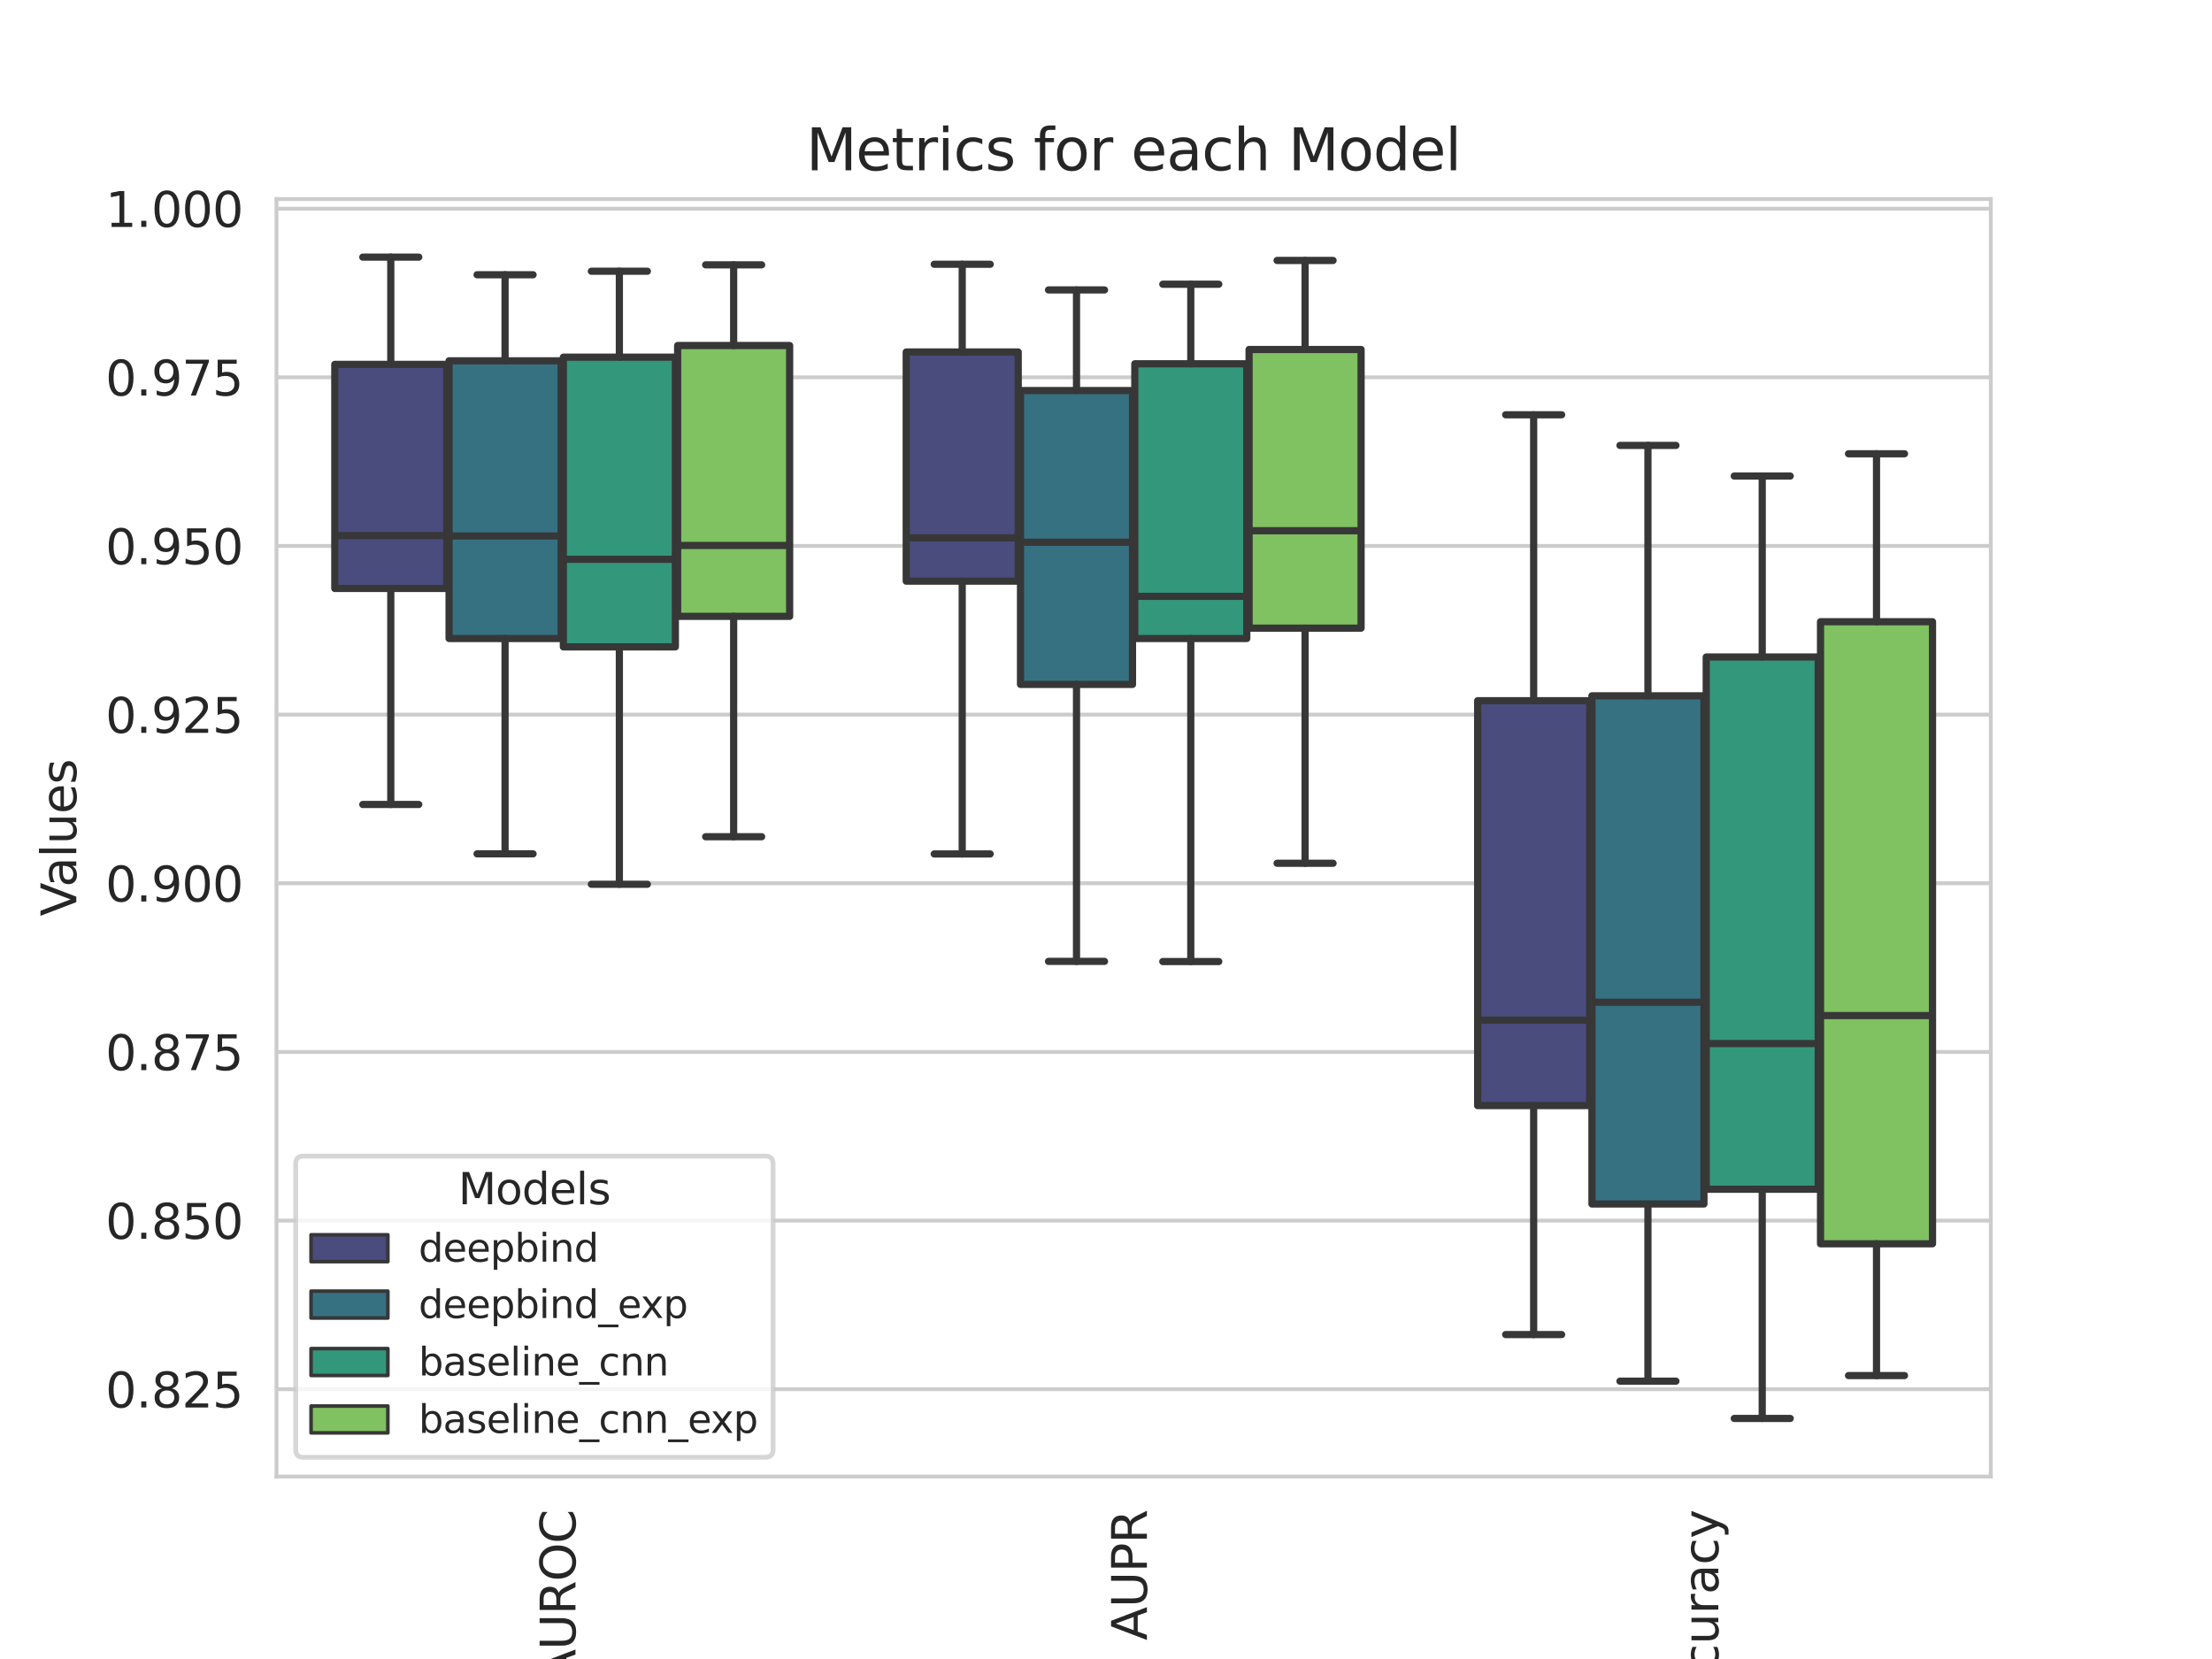 <?xml version="1.0" encoding="utf-8" standalone="no"?>
<!DOCTYPE svg PUBLIC "-//W3C//DTD SVG 1.1//EN"
  "http://www.w3.org/Graphics/SVG/1.1/DTD/svg11.dtd">
<svg xmlns:xlink="http://www.w3.org/1999/xlink" width="460.8pt" height="345.6pt" viewBox="0 0 460.8 345.6" xmlns="http://www.w3.org/2000/svg" version="1.1">
 <defs>
  <style type="text/css">*{stroke-linejoin: round; stroke-linecap: butt}</style>
 </defs>
 <g id="figure_1">
  <g id="patch_1">
   <path d="M 0 345.6 
L 460.8 345.6 
L 460.8 0 
L 0 0 
z
" style="fill: #ffffff"/>
  </g>
  <g id="axes_1">
   <g id="patch_2">
    <path d="M 57.6 307.584 
L 414.72 307.584 
L 414.72 41.472 
L 57.6 41.472 
z
" style="fill: #ffffff"/>
   </g>
   <g id="matplotlib.axis_1">
    <g id="xtick_1">
     <g id="text_1">
      <!-- AUROC -->
      <g style="fill: #262626" transform="translate(119.879 350.546) rotate(-90) scale(0.1 -0.1)">
       <defs>
        <path id="DejaVuSans-41" d="M 2188 4044 
L 1331 1722 
L 3047 1722 
L 2188 4044 
z
M 1831 4666 
L 2547 4666 
L 4325 0 
L 3669 0 
L 3244 1197 
L 1141 1197 
L 716 0 
L 50 0 
L 1831 4666 
z
" transform="scale(0.016)"/>
        <path id="DejaVuSans-55" d="M 556 4666 
L 1191 4666 
L 1191 1831 
Q 1191 1081 1462 751 
Q 1734 422 2344 422 
Q 2950 422 3222 751 
Q 3494 1081 3494 1831 
L 3494 4666 
L 4128 4666 
L 4128 1753 
Q 4128 841 3676 375 
Q 3225 -91 2344 -91 
Q 1459 -91 1007 375 
Q 556 841 556 1753 
L 556 4666 
z
" transform="scale(0.016)"/>
        <path id="DejaVuSans-52" d="M 2841 2188 
Q 3044 2119 3236 1894 
Q 3428 1669 3622 1275 
L 4263 0 
L 3584 0 
L 2988 1197 
Q 2756 1666 2539 1819 
Q 2322 1972 1947 1972 
L 1259 1972 
L 1259 0 
L 628 0 
L 628 4666 
L 2053 4666 
Q 2853 4666 3247 4331 
Q 3641 3997 3641 3322 
Q 3641 2881 3436 2590 
Q 3231 2300 2841 2188 
z
M 1259 4147 
L 1259 2491 
L 2053 2491 
Q 2509 2491 2742 2702 
Q 2975 2913 2975 3322 
Q 2975 3731 2742 3939 
Q 2509 4147 2053 4147 
L 1259 4147 
z
" transform="scale(0.016)"/>
        <path id="DejaVuSans-4f" d="M 2522 4238 
Q 1834 4238 1429 3725 
Q 1025 3213 1025 2328 
Q 1025 1447 1429 934 
Q 1834 422 2522 422 
Q 3209 422 3611 934 
Q 4013 1447 4013 2328 
Q 4013 3213 3611 3725 
Q 3209 4238 2522 4238 
z
M 2522 4750 
Q 3503 4750 4090 4092 
Q 4678 3434 4678 2328 
Q 4678 1225 4090 567 
Q 3503 -91 2522 -91 
Q 1538 -91 948 565 
Q 359 1222 359 2328 
Q 359 3434 948 4092 
Q 1538 4750 2522 4750 
z
" transform="scale(0.016)"/>
        <path id="DejaVuSans-43" d="M 4122 4306 
L 4122 3641 
Q 3803 3938 3442 4084 
Q 3081 4231 2675 4231 
Q 1875 4231 1450 3742 
Q 1025 3253 1025 2328 
Q 1025 1406 1450 917 
Q 1875 428 2675 428 
Q 3081 428 3442 575 
Q 3803 722 4122 1019 
L 4122 359 
Q 3791 134 3420 21 
Q 3050 -91 2638 -91 
Q 1578 -91 968 557 
Q 359 1206 359 2328 
Q 359 3453 968 4101 
Q 1578 4750 2638 4750 
Q 3056 4750 3426 4639 
Q 3797 4528 4122 4306 
z
" transform="scale(0.016)"/>
       </defs>
       <use xlink:href="#DejaVuSans-41"/>
       <use xlink:href="#DejaVuSans-55" x="68.408"/>
       <use xlink:href="#DejaVuSans-52" x="141.602"/>
       <use xlink:href="#DejaVuSans-4f" x="211.084"/>
       <use xlink:href="#DejaVuSans-43" x="289.795"/>
      </g>
     </g>
    </g>
    <g id="xtick_2">
     <g id="text_2">
      <!-- AUPR -->
      <g style="fill: #262626" transform="translate(238.919 341.721) rotate(-90) scale(0.1 -0.1)">
       <defs>
        <path id="DejaVuSans-50" d="M 1259 4147 
L 1259 2394 
L 2053 2394 
Q 2494 2394 2734 2622 
Q 2975 2850 2975 3272 
Q 2975 3691 2734 3919 
Q 2494 4147 2053 4147 
L 1259 4147 
z
M 628 4666 
L 2053 4666 
Q 2838 4666 3239 4311 
Q 3641 3956 3641 3272 
Q 3641 2581 3239 2228 
Q 2838 1875 2053 1875 
L 1259 1875 
L 1259 0 
L 628 0 
L 628 4666 
z
" transform="scale(0.016)"/>
       </defs>
       <use xlink:href="#DejaVuSans-41"/>
       <use xlink:href="#DejaVuSans-55" x="68.408"/>
       <use xlink:href="#DejaVuSans-50" x="141.602"/>
       <use xlink:href="#DejaVuSans-52" x="201.904"/>
      </g>
     </g>
    </g>
    <g id="xtick_3">
     <g id="text_3">
      <!-- Accuracy -->
      <g style="fill: #262626" transform="translate(357.959 360.24) rotate(-90) scale(0.1 -0.1)">
       <defs>
        <path id="DejaVuSans-63" d="M 3122 3366 
L 3122 2828 
Q 2878 2963 2633 3030 
Q 2388 3097 2138 3097 
Q 1578 3097 1268 2742 
Q 959 2388 959 1747 
Q 959 1106 1268 751 
Q 1578 397 2138 397 
Q 2388 397 2633 464 
Q 2878 531 3122 666 
L 3122 134 
Q 2881 22 2623 -34 
Q 2366 -91 2075 -91 
Q 1284 -91 818 406 
Q 353 903 353 1747 
Q 353 2603 823 3093 
Q 1294 3584 2113 3584 
Q 2378 3584 2631 3529 
Q 2884 3475 3122 3366 
z
" transform="scale(0.016)"/>
        <path id="DejaVuSans-75" d="M 544 1381 
L 544 3500 
L 1119 3500 
L 1119 1403 
Q 1119 906 1312 657 
Q 1506 409 1894 409 
Q 2359 409 2629 706 
Q 2900 1003 2900 1516 
L 2900 3500 
L 3475 3500 
L 3475 0 
L 2900 0 
L 2900 538 
Q 2691 219 2414 64 
Q 2138 -91 1772 -91 
Q 1169 -91 856 284 
Q 544 659 544 1381 
z
M 1991 3584 
L 1991 3584 
z
" transform="scale(0.016)"/>
        <path id="DejaVuSans-72" d="M 2631 2963 
Q 2534 3019 2420 3045 
Q 2306 3072 2169 3072 
Q 1681 3072 1420 2755 
Q 1159 2438 1159 1844 
L 1159 0 
L 581 0 
L 581 3500 
L 1159 3500 
L 1159 2956 
Q 1341 3275 1631 3429 
Q 1922 3584 2338 3584 
Q 2397 3584 2469 3576 
Q 2541 3569 2628 3553 
L 2631 2963 
z
" transform="scale(0.016)"/>
        <path id="DejaVuSans-61" d="M 2194 1759 
Q 1497 1759 1228 1600 
Q 959 1441 959 1056 
Q 959 750 1161 570 
Q 1363 391 1709 391 
Q 2188 391 2477 730 
Q 2766 1069 2766 1631 
L 2766 1759 
L 2194 1759 
z
M 3341 1997 
L 3341 0 
L 2766 0 
L 2766 531 
Q 2569 213 2275 61 
Q 1981 -91 1556 -91 
Q 1019 -91 701 211 
Q 384 513 384 1019 
Q 384 1609 779 1909 
Q 1175 2209 1959 2209 
L 2766 2209 
L 2766 2266 
Q 2766 2663 2505 2880 
Q 2244 3097 1772 3097 
Q 1472 3097 1187 3025 
Q 903 2953 641 2809 
L 641 3341 
Q 956 3463 1253 3523 
Q 1550 3584 1831 3584 
Q 2591 3584 2966 3190 
Q 3341 2797 3341 1997 
z
" transform="scale(0.016)"/>
        <path id="DejaVuSans-79" d="M 2059 -325 
Q 1816 -950 1584 -1140 
Q 1353 -1331 966 -1331 
L 506 -1331 
L 506 -850 
L 844 -850 
Q 1081 -850 1212 -737 
Q 1344 -625 1503 -206 
L 1606 56 
L 191 3500 
L 800 3500 
L 1894 763 
L 2988 3500 
L 3597 3500 
L 2059 -325 
z
" transform="scale(0.016)"/>
       </defs>
       <use xlink:href="#DejaVuSans-41"/>
       <use xlink:href="#DejaVuSans-63" x="66.658"/>
       <use xlink:href="#DejaVuSans-63" x="121.639"/>
       <use xlink:href="#DejaVuSans-75" x="176.619"/>
       <use xlink:href="#DejaVuSans-72" x="239.998"/>
       <use xlink:href="#DejaVuSans-61" x="281.111"/>
       <use xlink:href="#DejaVuSans-63" x="342.391"/>
       <use xlink:href="#DejaVuSans-79" x="397.371"/>
      </g>
     </g>
    </g>
    <g id="text_4">
     <!-- Metrics -->
     <g style="fill: #262626" transform="translate(218.011 371.839) scale(0.1 -0.1)">
      <defs>
       <path id="DejaVuSans-4d" d="M 628 4666 
L 1569 4666 
L 2759 1491 
L 3956 4666 
L 4897 4666 
L 4897 0 
L 4281 0 
L 4281 4097 
L 3078 897 
L 2444 897 
L 1241 4097 
L 1241 0 
L 628 0 
L 628 4666 
z
" transform="scale(0.016)"/>
       <path id="DejaVuSans-65" d="M 3597 1894 
L 3597 1613 
L 953 1613 
Q 991 1019 1311 708 
Q 1631 397 2203 397 
Q 2534 397 2845 478 
Q 3156 559 3463 722 
L 3463 178 
Q 3153 47 2828 -22 
Q 2503 -91 2169 -91 
Q 1331 -91 842 396 
Q 353 884 353 1716 
Q 353 2575 817 3079 
Q 1281 3584 2069 3584 
Q 2775 3584 3186 3129 
Q 3597 2675 3597 1894 
z
M 3022 2063 
Q 3016 2534 2758 2815 
Q 2500 3097 2075 3097 
Q 1594 3097 1305 2825 
Q 1016 2553 972 2059 
L 3022 2063 
z
" transform="scale(0.016)"/>
       <path id="DejaVuSans-74" d="M 1172 4494 
L 1172 3500 
L 2356 3500 
L 2356 3053 
L 1172 3053 
L 1172 1153 
Q 1172 725 1289 603 
Q 1406 481 1766 481 
L 2356 481 
L 2356 0 
L 1766 0 
Q 1100 0 847 248 
Q 594 497 594 1153 
L 594 3053 
L 172 3053 
L 172 3500 
L 594 3500 
L 594 4494 
L 1172 4494 
z
" transform="scale(0.016)"/>
       <path id="DejaVuSans-69" d="M 603 3500 
L 1178 3500 
L 1178 0 
L 603 0 
L 603 3500 
z
M 603 4863 
L 1178 4863 
L 1178 4134 
L 603 4134 
L 603 4863 
z
" transform="scale(0.016)"/>
       <path id="DejaVuSans-73" d="M 2834 3397 
L 2834 2853 
Q 2591 2978 2328 3040 
Q 2066 3103 1784 3103 
Q 1356 3103 1142 2972 
Q 928 2841 928 2578 
Q 928 2378 1081 2264 
Q 1234 2150 1697 2047 
L 1894 2003 
Q 2506 1872 2764 1633 
Q 3022 1394 3022 966 
Q 3022 478 2636 193 
Q 2250 -91 1575 -91 
Q 1294 -91 989 -36 
Q 684 19 347 128 
L 347 722 
Q 666 556 975 473 
Q 1284 391 1588 391 
Q 1994 391 2212 530 
Q 2431 669 2431 922 
Q 2431 1156 2273 1281 
Q 2116 1406 1581 1522 
L 1381 1569 
Q 847 1681 609 1914 
Q 372 2147 372 2553 
Q 372 3047 722 3315 
Q 1072 3584 1716 3584 
Q 2034 3584 2315 3537 
Q 2597 3491 2834 3397 
z
" transform="scale(0.016)"/>
      </defs>
      <use xlink:href="#DejaVuSans-4d"/>
      <use xlink:href="#DejaVuSans-65" x="86.279"/>
      <use xlink:href="#DejaVuSans-74" x="147.803"/>
      <use xlink:href="#DejaVuSans-72" x="187.012"/>
      <use xlink:href="#DejaVuSans-69" x="228.125"/>
      <use xlink:href="#DejaVuSans-63" x="255.908"/>
      <use xlink:href="#DejaVuSans-73" x="310.889"/>
     </g>
    </g>
   </g>
   <g id="matplotlib.axis_2">
    <g id="ytick_1">
     <g id="line2d_1">
      <path d="M 57.6 289.401 
L 414.72 289.401 
" clip-path="url(#p09cc33a0e7)" style="fill: none; stroke: #cccccc; stroke-width: 0.8; stroke-linecap: round"/>
     </g>
     <g id="text_5">
      <!-- 0.825 -->
      <g style="fill: #262626" transform="translate(21.972 293.2) scale(0.1 -0.1)">
       <defs>
        <path id="DejaVuSans-30" d="M 2034 4250 
Q 1547 4250 1301 3770 
Q 1056 3291 1056 2328 
Q 1056 1369 1301 889 
Q 1547 409 2034 409 
Q 2525 409 2770 889 
Q 3016 1369 3016 2328 
Q 3016 3291 2770 3770 
Q 2525 4250 2034 4250 
z
M 2034 4750 
Q 2819 4750 3233 4129 
Q 3647 3509 3647 2328 
Q 3647 1150 3233 529 
Q 2819 -91 2034 -91 
Q 1250 -91 836 529 
Q 422 1150 422 2328 
Q 422 3509 836 4129 
Q 1250 4750 2034 4750 
z
" transform="scale(0.016)"/>
        <path id="DejaVuSans-2e" d="M 684 794 
L 1344 794 
L 1344 0 
L 684 0 
L 684 794 
z
" transform="scale(0.016)"/>
        <path id="DejaVuSans-38" d="M 2034 2216 
Q 1584 2216 1326 1975 
Q 1069 1734 1069 1313 
Q 1069 891 1326 650 
Q 1584 409 2034 409 
Q 2484 409 2743 651 
Q 3003 894 3003 1313 
Q 3003 1734 2745 1975 
Q 2488 2216 2034 2216 
z
M 1403 2484 
Q 997 2584 770 2862 
Q 544 3141 544 3541 
Q 544 4100 942 4425 
Q 1341 4750 2034 4750 
Q 2731 4750 3128 4425 
Q 3525 4100 3525 3541 
Q 3525 3141 3298 2862 
Q 3072 2584 2669 2484 
Q 3125 2378 3379 2068 
Q 3634 1759 3634 1313 
Q 3634 634 3220 271 
Q 2806 -91 2034 -91 
Q 1263 -91 848 271 
Q 434 634 434 1313 
Q 434 1759 690 2068 
Q 947 2378 1403 2484 
z
M 1172 3481 
Q 1172 3119 1398 2916 
Q 1625 2713 2034 2713 
Q 2441 2713 2670 2916 
Q 2900 3119 2900 3481 
Q 2900 3844 2670 4047 
Q 2441 4250 2034 4250 
Q 1625 4250 1398 4047 
Q 1172 3844 1172 3481 
z
" transform="scale(0.016)"/>
        <path id="DejaVuSans-32" d="M 1228 531 
L 3431 531 
L 3431 0 
L 469 0 
L 469 531 
Q 828 903 1448 1529 
Q 2069 2156 2228 2338 
Q 2531 2678 2651 2914 
Q 2772 3150 2772 3378 
Q 2772 3750 2511 3984 
Q 2250 4219 1831 4219 
Q 1534 4219 1204 4116 
Q 875 4013 500 3803 
L 500 4441 
Q 881 4594 1212 4672 
Q 1544 4750 1819 4750 
Q 2544 4750 2975 4387 
Q 3406 4025 3406 3419 
Q 3406 3131 3298 2873 
Q 3191 2616 2906 2266 
Q 2828 2175 2409 1742 
Q 1991 1309 1228 531 
z
" transform="scale(0.016)"/>
        <path id="DejaVuSans-35" d="M 691 4666 
L 3169 4666 
L 3169 4134 
L 1269 4134 
L 1269 2991 
Q 1406 3038 1543 3061 
Q 1681 3084 1819 3084 
Q 2600 3084 3056 2656 
Q 3513 2228 3513 1497 
Q 3513 744 3044 326 
Q 2575 -91 1722 -91 
Q 1428 -91 1123 -41 
Q 819 9 494 109 
L 494 744 
Q 775 591 1075 516 
Q 1375 441 1709 441 
Q 2250 441 2565 725 
Q 2881 1009 2881 1497 
Q 2881 1984 2565 2268 
Q 2250 2553 1709 2553 
Q 1456 2553 1204 2497 
Q 953 2441 691 2322 
L 691 4666 
z
" transform="scale(0.016)"/>
       </defs>
       <use xlink:href="#DejaVuSans-30"/>
       <use xlink:href="#DejaVuSans-2e" x="63.623"/>
       <use xlink:href="#DejaVuSans-38" x="95.41"/>
       <use xlink:href="#DejaVuSans-32" x="159.033"/>
       <use xlink:href="#DejaVuSans-35" x="222.656"/>
      </g>
     </g>
    </g>
    <g id="ytick_2">
     <g id="line2d_2">
      <path d="M 57.6 254.268 
L 414.72 254.268 
" clip-path="url(#p09cc33a0e7)" style="fill: none; stroke: #cccccc; stroke-width: 0.8; stroke-linecap: round"/>
     </g>
     <g id="text_6">
      <!-- 0.850 -->
      <g style="fill: #262626" transform="translate(21.972 258.067) scale(0.1 -0.1)">
       <use xlink:href="#DejaVuSans-30"/>
       <use xlink:href="#DejaVuSans-2e" x="63.623"/>
       <use xlink:href="#DejaVuSans-38" x="95.41"/>
       <use xlink:href="#DejaVuSans-35" x="159.033"/>
       <use xlink:href="#DejaVuSans-30" x="222.656"/>
      </g>
     </g>
    </g>
    <g id="ytick_3">
     <g id="line2d_3">
      <path d="M 57.6 219.134 
L 414.72 219.134 
" clip-path="url(#p09cc33a0e7)" style="fill: none; stroke: #cccccc; stroke-width: 0.8; stroke-linecap: round"/>
     </g>
     <g id="text_7">
      <!-- 0.875 -->
      <g style="fill: #262626" transform="translate(21.972 222.933) scale(0.1 -0.1)">
       <defs>
        <path id="DejaVuSans-37" d="M 525 4666 
L 3525 4666 
L 3525 4397 
L 1831 0 
L 1172 0 
L 2766 4134 
L 525 4134 
L 525 4666 
z
" transform="scale(0.016)"/>
       </defs>
       <use xlink:href="#DejaVuSans-30"/>
       <use xlink:href="#DejaVuSans-2e" x="63.623"/>
       <use xlink:href="#DejaVuSans-38" x="95.41"/>
       <use xlink:href="#DejaVuSans-37" x="159.033"/>
       <use xlink:href="#DejaVuSans-35" x="222.656"/>
      </g>
     </g>
    </g>
    <g id="ytick_4">
     <g id="line2d_4">
      <path d="M 57.6 184.001 
L 414.72 184.001 
" clip-path="url(#p09cc33a0e7)" style="fill: none; stroke: #cccccc; stroke-width: 0.8; stroke-linecap: round"/>
     </g>
     <g id="text_8">
      <!-- 0.900 -->
      <g style="fill: #262626" transform="translate(21.972 187.8) scale(0.1 -0.1)">
       <defs>
        <path id="DejaVuSans-39" d="M 703 97 
L 703 672 
Q 941 559 1184 500 
Q 1428 441 1663 441 
Q 2288 441 2617 861 
Q 2947 1281 2994 2138 
Q 2813 1869 2534 1725 
Q 2256 1581 1919 1581 
Q 1219 1581 811 2004 
Q 403 2428 403 3163 
Q 403 3881 828 4315 
Q 1253 4750 1959 4750 
Q 2769 4750 3195 4129 
Q 3622 3509 3622 2328 
Q 3622 1225 3098 567 
Q 2575 -91 1691 -91 
Q 1453 -91 1209 -44 
Q 966 3 703 97 
z
M 1959 2075 
Q 2384 2075 2632 2365 
Q 2881 2656 2881 3163 
Q 2881 3666 2632 3958 
Q 2384 4250 1959 4250 
Q 1534 4250 1286 3958 
Q 1038 3666 1038 3163 
Q 1038 2656 1286 2365 
Q 1534 2075 1959 2075 
z
" transform="scale(0.016)"/>
       </defs>
       <use xlink:href="#DejaVuSans-30"/>
       <use xlink:href="#DejaVuSans-2e" x="63.623"/>
       <use xlink:href="#DejaVuSans-39" x="95.41"/>
       <use xlink:href="#DejaVuSans-30" x="159.033"/>
       <use xlink:href="#DejaVuSans-30" x="222.656"/>
      </g>
     </g>
    </g>
    <g id="ytick_5">
     <g id="line2d_5">
      <path d="M 57.6 148.867 
L 414.72 148.867 
" clip-path="url(#p09cc33a0e7)" style="fill: none; stroke: #cccccc; stroke-width: 0.8; stroke-linecap: round"/>
     </g>
     <g id="text_9">
      <!-- 0.925 -->
      <g style="fill: #262626" transform="translate(21.972 152.666) scale(0.1 -0.1)">
       <use xlink:href="#DejaVuSans-30"/>
       <use xlink:href="#DejaVuSans-2e" x="63.623"/>
       <use xlink:href="#DejaVuSans-39" x="95.41"/>
       <use xlink:href="#DejaVuSans-32" x="159.033"/>
       <use xlink:href="#DejaVuSans-35" x="222.656"/>
      </g>
     </g>
    </g>
    <g id="ytick_6">
     <g id="line2d_6">
      <path d="M 57.6 113.733 
L 414.72 113.733 
" clip-path="url(#p09cc33a0e7)" style="fill: none; stroke: #cccccc; stroke-width: 0.8; stroke-linecap: round"/>
     </g>
     <g id="text_10">
      <!-- 0.950 -->
      <g style="fill: #262626" transform="translate(21.972 117.533) scale(0.1 -0.1)">
       <use xlink:href="#DejaVuSans-30"/>
       <use xlink:href="#DejaVuSans-2e" x="63.623"/>
       <use xlink:href="#DejaVuSans-39" x="95.41"/>
       <use xlink:href="#DejaVuSans-35" x="159.033"/>
       <use xlink:href="#DejaVuSans-30" x="222.656"/>
      </g>
     </g>
    </g>
    <g id="ytick_7">
     <g id="line2d_7">
      <path d="M 57.6 78.6 
L 414.72 78.6 
" clip-path="url(#p09cc33a0e7)" style="fill: none; stroke: #cccccc; stroke-width: 0.8; stroke-linecap: round"/>
     </g>
     <g id="text_11">
      <!-- 0.975 -->
      <g style="fill: #262626" transform="translate(21.972 82.399) scale(0.1 -0.1)">
       <use xlink:href="#DejaVuSans-30"/>
       <use xlink:href="#DejaVuSans-2e" x="63.623"/>
       <use xlink:href="#DejaVuSans-39" x="95.41"/>
       <use xlink:href="#DejaVuSans-37" x="159.033"/>
       <use xlink:href="#DejaVuSans-35" x="222.656"/>
      </g>
     </g>
    </g>
    <g id="ytick_8">
     <g id="line2d_8">
      <path d="M 57.6 43.466 
L 414.72 43.466 
" clip-path="url(#p09cc33a0e7)" style="fill: none; stroke: #cccccc; stroke-width: 0.8; stroke-linecap: round"/>
     </g>
     <g id="text_12">
      <!-- 1.000 -->
      <g style="fill: #262626" transform="translate(21.972 47.266) scale(0.1 -0.1)">
       <defs>
        <path id="DejaVuSans-31" d="M 794 531 
L 1825 531 
L 1825 4091 
L 703 3866 
L 703 4441 
L 1819 4666 
L 2450 4666 
L 2450 531 
L 3481 531 
L 3481 0 
L 794 0 
L 794 531 
z
" transform="scale(0.016)"/>
       </defs>
       <use xlink:href="#DejaVuSans-31"/>
       <use xlink:href="#DejaVuSans-2e" x="63.623"/>
       <use xlink:href="#DejaVuSans-30" x="95.41"/>
       <use xlink:href="#DejaVuSans-30" x="159.033"/>
       <use xlink:href="#DejaVuSans-30" x="222.656"/>
      </g>
     </g>
    </g>
    <g id="text_13">
     <!-- Values -->
     <g style="fill: #262626" transform="translate(15.892 190.864) rotate(-90) scale(0.1 -0.1)">
      <defs>
       <path id="DejaVuSans-56" d="M 1831 0 
L 50 4666 
L 709 4666 
L 2188 738 
L 3669 4666 
L 4325 4666 
L 2547 0 
L 1831 0 
z
" transform="scale(0.016)"/>
       <path id="DejaVuSans-6c" d="M 603 4863 
L 1178 4863 
L 1178 0 
L 603 0 
L 603 4863 
z
" transform="scale(0.016)"/>
      </defs>
      <use xlink:href="#DejaVuSans-56"/>
      <use xlink:href="#DejaVuSans-61" x="60.658"/>
      <use xlink:href="#DejaVuSans-6c" x="121.938"/>
      <use xlink:href="#DejaVuSans-75" x="149.721"/>
      <use xlink:href="#DejaVuSans-65" x="213.1"/>
      <use xlink:href="#DejaVuSans-73" x="274.623"/>
     </g>
    </g>
   </g>
   <g id="patch_3">
    <path d="M 69.742 122.587 
L 93.074 122.587 
L 93.074 75.902 
L 69.742 75.902 
L 69.742 122.587 
z
" clip-path="url(#p09cc33a0e7)" style="fill: #4a4c7e; stroke: #373737; stroke-width: 1.5; stroke-linejoin: miter"/>
   </g>
   <g id="patch_4">
    <path d="M 93.55 133.014 
L 116.882 133.014 
L 116.882 75.162 
L 93.55 75.162 
L 93.55 133.014 
z
" clip-path="url(#p09cc33a0e7)" style="fill: #367182; stroke: #373737; stroke-width: 1.5; stroke-linejoin: miter"/>
   </g>
   <g id="patch_5">
    <path d="M 117.358 134.756 
L 140.69 134.756 
L 140.69 74.403 
L 117.358 74.403 
L 117.358 134.756 
z
" clip-path="url(#p09cc33a0e7)" style="fill: #33977c; stroke: #373737; stroke-width: 1.5; stroke-linejoin: miter"/>
   </g>
   <g id="patch_6">
    <path d="M 141.166 128.398 
L 164.498 128.398 
L 164.498 71.977 
L 141.166 71.977 
L 141.166 128.398 
z
" clip-path="url(#p09cc33a0e7)" style="fill: #80c161; stroke: #373737; stroke-width: 1.5; stroke-linejoin: miter"/>
   </g>
   <g id="patch_7">
    <path d="M 188.782 121.059 
L 212.114 121.059 
L 212.114 73.327 
L 188.782 73.327 
L 188.782 121.059 
z
" clip-path="url(#p09cc33a0e7)" style="fill: #4a4c7e; stroke: #373737; stroke-width: 1.5; stroke-linejoin: miter"/>
   </g>
   <g id="patch_8">
    <path d="M 212.59 142.579 
L 235.922 142.579 
L 235.922 81.36 
L 212.59 81.36 
L 212.59 142.579 
z
" clip-path="url(#p09cc33a0e7)" style="fill: #367182; stroke: #373737; stroke-width: 1.5; stroke-linejoin: miter"/>
   </g>
   <g id="patch_9">
    <path d="M 236.398 133.014 
L 259.73 133.014 
L 259.73 75.786 
L 236.398 75.786 
L 236.398 133.014 
z
" clip-path="url(#p09cc33a0e7)" style="fill: #33977c; stroke: #373737; stroke-width: 1.5; stroke-linejoin: miter"/>
   </g>
   <g id="patch_10">
    <path d="M 260.206 130.856 
L 283.538 130.856 
L 283.538 72.805 
L 260.206 72.805 
L 260.206 130.856 
z
" clip-path="url(#p09cc33a0e7)" style="fill: #80c161; stroke: #373737; stroke-width: 1.5; stroke-linejoin: miter"/>
   </g>
   <g id="patch_11">
    <path d="M 307.822 230.317 
L 331.154 230.317 
L 331.154 145.973 
L 307.822 145.973 
L 307.822 230.317 
z
" clip-path="url(#p09cc33a0e7)" style="fill: #4a4c7e; stroke: #373737; stroke-width: 1.5; stroke-linejoin: miter"/>
   </g>
   <g id="patch_12">
    <path d="M 331.63 250.813 
L 354.962 250.813 
L 354.962 144.948 
L 331.63 144.948 
L 331.63 250.813 
z
" clip-path="url(#p09cc33a0e7)" style="fill: #367182; stroke: #373737; stroke-width: 1.5; stroke-linejoin: miter"/>
   </g>
   <g id="patch_13">
    <path d="M 355.438 247.733 
L 378.77 247.733 
L 378.77 136.867 
L 355.438 136.867 
L 355.438 247.733 
z
" clip-path="url(#p09cc33a0e7)" style="fill: #33977c; stroke: #373737; stroke-width: 1.5; stroke-linejoin: miter"/>
   </g>
   <g id="patch_14">
    <path d="M 379.246 259.102 
L 402.578 259.102 
L 402.578 129.515 
L 379.246 129.515 
L 379.246 259.102 
z
" clip-path="url(#p09cc33a0e7)" style="fill: #80c161; stroke: #373737; stroke-width: 1.5; stroke-linejoin: miter"/>
   </g>
   <g id="patch_15">
    <path d="M 117.12 1448.807 
L 117.12 1448.807 
L 117.12 1448.807 
L 117.12 1448.807 
z
" clip-path="url(#p09cc33a0e7)" style="fill: #4a4c7e; stroke: #373737; stroke-width: 0.75; stroke-linejoin: miter"/>
   </g>
   <g id="patch_16">
    <path d="M 117.12 1448.807 
L 117.12 1448.807 
L 117.12 1448.807 
L 117.12 1448.807 
z
" clip-path="url(#p09cc33a0e7)" style="fill: #367182; stroke: #373737; stroke-width: 0.75; stroke-linejoin: miter"/>
   </g>
   <g id="patch_17">
    <path d="M 117.12 1448.807 
L 117.12 1448.807 
L 117.12 1448.807 
L 117.12 1448.807 
z
" clip-path="url(#p09cc33a0e7)" style="fill: #33977c; stroke: #373737; stroke-width: 0.75; stroke-linejoin: miter"/>
   </g>
   <g id="patch_18">
    <path d="M 117.12 1448.807 
L 117.12 1448.807 
L 117.12 1448.807 
L 117.12 1448.807 
z
" clip-path="url(#p09cc33a0e7)" style="fill: #80c161; stroke: #373737; stroke-width: 0.75; stroke-linejoin: miter"/>
   </g>
   <g id="line2d_9">
    <path d="M 81.408 122.587 
L 81.408 167.589 
" clip-path="url(#p09cc33a0e7)" style="fill: none; stroke: #373737; stroke-width: 1.5; stroke-linecap: round"/>
   </g>
   <g id="line2d_10">
    <path d="M 81.408 75.902 
L 81.408 53.568 
" clip-path="url(#p09cc33a0e7)" style="fill: none; stroke: #373737; stroke-width: 1.5; stroke-linecap: round"/>
   </g>
   <g id="line2d_11">
    <path d="M 75.575 167.589 
L 87.241 167.589 
" clip-path="url(#p09cc33a0e7)" style="fill: none; stroke: #373737; stroke-width: 1.5; stroke-linecap: round"/>
   </g>
   <g id="line2d_12">
    <path d="M 75.575 53.568 
L 87.241 53.568 
" clip-path="url(#p09cc33a0e7)" style="fill: none; stroke: #373737; stroke-width: 1.5; stroke-linecap: round"/>
   </g>
   <g id="line2d_13"/>
   <g id="line2d_14">
    <path d="M 105.216 133.014 
L 105.216 177.872 
" clip-path="url(#p09cc33a0e7)" style="fill: none; stroke: #373737; stroke-width: 1.5; stroke-linecap: round"/>
   </g>
   <g id="line2d_15">
    <path d="M 105.216 75.162 
L 105.216 57.237 
" clip-path="url(#p09cc33a0e7)" style="fill: none; stroke: #373737; stroke-width: 1.5; stroke-linecap: round"/>
   </g>
   <g id="line2d_16">
    <path d="M 99.383 177.872 
L 111.049 177.872 
" clip-path="url(#p09cc33a0e7)" style="fill: none; stroke: #373737; stroke-width: 1.5; stroke-linecap: round"/>
   </g>
   <g id="line2d_17">
    <path d="M 99.383 57.237 
L 111.049 57.237 
" clip-path="url(#p09cc33a0e7)" style="fill: none; stroke: #373737; stroke-width: 1.5; stroke-linecap: round"/>
   </g>
   <g id="line2d_18"/>
   <g id="line2d_19">
    <path d="M 129.024 134.756 
L 129.024 184.206 
" clip-path="url(#p09cc33a0e7)" style="fill: none; stroke: #373737; stroke-width: 1.5; stroke-linecap: round"/>
   </g>
   <g id="line2d_20">
    <path d="M 129.024 74.403 
L 129.024 56.505 
" clip-path="url(#p09cc33a0e7)" style="fill: none; stroke: #373737; stroke-width: 1.5; stroke-linecap: round"/>
   </g>
   <g id="line2d_21">
    <path d="M 123.191 184.206 
L 134.857 184.206 
" clip-path="url(#p09cc33a0e7)" style="fill: none; stroke: #373737; stroke-width: 1.5; stroke-linecap: round"/>
   </g>
   <g id="line2d_22">
    <path d="M 123.191 56.505 
L 134.857 56.505 
" clip-path="url(#p09cc33a0e7)" style="fill: none; stroke: #373737; stroke-width: 1.5; stroke-linecap: round"/>
   </g>
   <g id="line2d_23"/>
   <g id="line2d_24">
    <path d="M 152.832 128.398 
L 152.832 174.306 
" clip-path="url(#p09cc33a0e7)" style="fill: none; stroke: #373737; stroke-width: 1.5; stroke-linecap: round"/>
   </g>
   <g id="line2d_25">
    <path d="M 152.832 71.977 
L 152.832 55.169 
" clip-path="url(#p09cc33a0e7)" style="fill: none; stroke: #373737; stroke-width: 1.5; stroke-linecap: round"/>
   </g>
   <g id="line2d_26">
    <path d="M 146.999 174.306 
L 158.665 174.306 
" clip-path="url(#p09cc33a0e7)" style="fill: none; stroke: #373737; stroke-width: 1.5; stroke-linecap: round"/>
   </g>
   <g id="line2d_27">
    <path d="M 146.999 55.169 
L 158.665 55.169 
" clip-path="url(#p09cc33a0e7)" style="fill: none; stroke: #373737; stroke-width: 1.5; stroke-linecap: round"/>
   </g>
   <g id="line2d_28"/>
   <g id="line2d_29">
    <path d="M 200.448 121.059 
L 200.448 177.895 
" clip-path="url(#p09cc33a0e7)" style="fill: none; stroke: #373737; stroke-width: 1.5; stroke-linecap: round"/>
   </g>
   <g id="line2d_30">
    <path d="M 200.448 73.327 
L 200.448 55.051 
" clip-path="url(#p09cc33a0e7)" style="fill: none; stroke: #373737; stroke-width: 1.5; stroke-linecap: round"/>
   </g>
   <g id="line2d_31">
    <path d="M 194.615 177.895 
L 206.281 177.895 
" clip-path="url(#p09cc33a0e7)" style="fill: none; stroke: #373737; stroke-width: 1.5; stroke-linecap: round"/>
   </g>
   <g id="line2d_32">
    <path d="M 194.615 55.051 
L 206.281 55.051 
" clip-path="url(#p09cc33a0e7)" style="fill: none; stroke: #373737; stroke-width: 1.5; stroke-linecap: round"/>
   </g>
   <g id="line2d_33"/>
   <g id="line2d_34">
    <path d="M 224.256 142.579 
L 224.256 200.275 
" clip-path="url(#p09cc33a0e7)" style="fill: none; stroke: #373737; stroke-width: 1.5; stroke-linecap: round"/>
   </g>
   <g id="line2d_35">
    <path d="M 224.256 81.36 
L 224.256 60.4 
" clip-path="url(#p09cc33a0e7)" style="fill: none; stroke: #373737; stroke-width: 1.5; stroke-linecap: round"/>
   </g>
   <g id="line2d_36">
    <path d="M 218.423 200.275 
L 230.089 200.275 
" clip-path="url(#p09cc33a0e7)" style="fill: none; stroke: #373737; stroke-width: 1.5; stroke-linecap: round"/>
   </g>
   <g id="line2d_37">
    <path d="M 218.423 60.4 
L 230.089 60.4 
" clip-path="url(#p09cc33a0e7)" style="fill: none; stroke: #373737; stroke-width: 1.5; stroke-linecap: round"/>
   </g>
   <g id="line2d_38"/>
   <g id="line2d_39">
    <path d="M 248.064 133.014 
L 248.064 200.307 
" clip-path="url(#p09cc33a0e7)" style="fill: none; stroke: #373737; stroke-width: 1.5; stroke-linecap: round"/>
   </g>
   <g id="line2d_40">
    <path d="M 248.064 75.786 
L 248.064 59.209 
" clip-path="url(#p09cc33a0e7)" style="fill: none; stroke: #373737; stroke-width: 1.5; stroke-linecap: round"/>
   </g>
   <g id="line2d_41">
    <path d="M 242.231 200.307 
L 253.897 200.307 
" clip-path="url(#p09cc33a0e7)" style="fill: none; stroke: #373737; stroke-width: 1.5; stroke-linecap: round"/>
   </g>
   <g id="line2d_42">
    <path d="M 242.231 59.209 
L 253.897 59.209 
" clip-path="url(#p09cc33a0e7)" style="fill: none; stroke: #373737; stroke-width: 1.5; stroke-linecap: round"/>
   </g>
   <g id="line2d_43"/>
   <g id="line2d_44">
    <path d="M 271.872 130.856 
L 271.872 179.834 
" clip-path="url(#p09cc33a0e7)" style="fill: none; stroke: #373737; stroke-width: 1.5; stroke-linecap: round"/>
   </g>
   <g id="line2d_45">
    <path d="M 271.872 72.805 
L 271.872 54.257 
" clip-path="url(#p09cc33a0e7)" style="fill: none; stroke: #373737; stroke-width: 1.5; stroke-linecap: round"/>
   </g>
   <g id="line2d_46">
    <path d="M 266.039 179.834 
L 277.705 179.834 
" clip-path="url(#p09cc33a0e7)" style="fill: none; stroke: #373737; stroke-width: 1.5; stroke-linecap: round"/>
   </g>
   <g id="line2d_47">
    <path d="M 266.039 54.257 
L 277.705 54.257 
" clip-path="url(#p09cc33a0e7)" style="fill: none; stroke: #373737; stroke-width: 1.5; stroke-linecap: round"/>
   </g>
   <g id="line2d_48"/>
   <g id="line2d_49">
    <path d="M 319.488 230.317 
L 319.488 278.013 
" clip-path="url(#p09cc33a0e7)" style="fill: none; stroke: #373737; stroke-width: 1.5; stroke-linecap: round"/>
   </g>
   <g id="line2d_50">
    <path d="M 319.488 145.973 
L 319.488 86.404 
" clip-path="url(#p09cc33a0e7)" style="fill: none; stroke: #373737; stroke-width: 1.5; stroke-linecap: round"/>
   </g>
   <g id="line2d_51">
    <path d="M 313.655 278.013 
L 325.321 278.013 
" clip-path="url(#p09cc33a0e7)" style="fill: none; stroke: #373737; stroke-width: 1.5; stroke-linecap: round"/>
   </g>
   <g id="line2d_52">
    <path d="M 313.655 86.404 
L 325.321 86.404 
" clip-path="url(#p09cc33a0e7)" style="fill: none; stroke: #373737; stroke-width: 1.5; stroke-linecap: round"/>
   </g>
   <g id="line2d_53"/>
   <g id="line2d_54">
    <path d="M 343.296 250.813 
L 343.296 287.722 
" clip-path="url(#p09cc33a0e7)" style="fill: none; stroke: #373737; stroke-width: 1.5; stroke-linecap: round"/>
   </g>
   <g id="line2d_55">
    <path d="M 343.296 144.948 
L 343.296 92.787 
" clip-path="url(#p09cc33a0e7)" style="fill: none; stroke: #373737; stroke-width: 1.5; stroke-linecap: round"/>
   </g>
   <g id="line2d_56">
    <path d="M 337.463 287.722 
L 349.129 287.722 
" clip-path="url(#p09cc33a0e7)" style="fill: none; stroke: #373737; stroke-width: 1.5; stroke-linecap: round"/>
   </g>
   <g id="line2d_57">
    <path d="M 337.463 92.787 
L 349.129 92.787 
" clip-path="url(#p09cc33a0e7)" style="fill: none; stroke: #373737; stroke-width: 1.5; stroke-linecap: round"/>
   </g>
   <g id="line2d_58"/>
   <g id="line2d_59">
    <path d="M 367.104 247.733 
L 367.104 295.488 
" clip-path="url(#p09cc33a0e7)" style="fill: none; stroke: #373737; stroke-width: 1.5; stroke-linecap: round"/>
   </g>
   <g id="line2d_60">
    <path d="M 367.104 136.867 
L 367.104 99.169 
" clip-path="url(#p09cc33a0e7)" style="fill: none; stroke: #373737; stroke-width: 1.5; stroke-linecap: round"/>
   </g>
   <g id="line2d_61">
    <path d="M 361.271 295.488 
L 372.937 295.488 
" clip-path="url(#p09cc33a0e7)" style="fill: none; stroke: #373737; stroke-width: 1.5; stroke-linecap: round"/>
   </g>
   <g id="line2d_62">
    <path d="M 361.271 99.169 
L 372.937 99.169 
" clip-path="url(#p09cc33a0e7)" style="fill: none; stroke: #373737; stroke-width: 1.5; stroke-linecap: round"/>
   </g>
   <g id="line2d_63"/>
   <g id="line2d_64">
    <path d="M 390.912 259.102 
L 390.912 286.557 
" clip-path="url(#p09cc33a0e7)" style="fill: none; stroke: #373737; stroke-width: 1.5; stroke-linecap: round"/>
   </g>
   <g id="line2d_65">
    <path d="M 390.912 129.515 
L 390.912 94.528 
" clip-path="url(#p09cc33a0e7)" style="fill: none; stroke: #373737; stroke-width: 1.5; stroke-linecap: round"/>
   </g>
   <g id="line2d_66">
    <path d="M 385.079 286.557 
L 396.745 286.557 
" clip-path="url(#p09cc33a0e7)" style="fill: none; stroke: #373737; stroke-width: 1.5; stroke-linecap: round"/>
   </g>
   <g id="line2d_67">
    <path d="M 385.079 94.528 
L 396.745 94.528 
" clip-path="url(#p09cc33a0e7)" style="fill: none; stroke: #373737; stroke-width: 1.5; stroke-linecap: round"/>
   </g>
   <g id="line2d_68"/>
   <g id="line2d_69">
    <path d="M 69.742 111.573 
L 93.074 111.573 
" clip-path="url(#p09cc33a0e7)" style="fill: none; stroke: #373737; stroke-width: 1.5"/>
   </g>
   <g id="line2d_70">
    <path d="M 93.55 111.665 
L 116.882 111.665 
" clip-path="url(#p09cc33a0e7)" style="fill: none; stroke: #373737; stroke-width: 1.5"/>
   </g>
   <g id="line2d_71">
    <path d="M 117.358 116.515 
L 140.69 116.515 
" clip-path="url(#p09cc33a0e7)" style="fill: none; stroke: #373737; stroke-width: 1.5"/>
   </g>
   <g id="line2d_72">
    <path d="M 141.166 113.625 
L 164.498 113.625 
" clip-path="url(#p09cc33a0e7)" style="fill: none; stroke: #373737; stroke-width: 1.5"/>
   </g>
   <g id="line2d_73">
    <path d="M 188.782 112.039 
L 212.114 112.039 
" clip-path="url(#p09cc33a0e7)" style="fill: none; stroke: #373737; stroke-width: 1.5"/>
   </g>
   <g id="line2d_74">
    <path d="M 212.59 112.958 
L 235.922 112.958 
" clip-path="url(#p09cc33a0e7)" style="fill: none; stroke: #373737; stroke-width: 1.5"/>
   </g>
   <g id="line2d_75">
    <path d="M 236.398 124.234 
L 259.73 124.234 
" clip-path="url(#p09cc33a0e7)" style="fill: none; stroke: #373737; stroke-width: 1.5"/>
   </g>
   <g id="line2d_76">
    <path d="M 260.206 110.561 
L 283.538 110.561 
" clip-path="url(#p09cc33a0e7)" style="fill: none; stroke: #373737; stroke-width: 1.5"/>
   </g>
   <g id="line2d_77">
    <path d="M 307.822 212.506 
L 331.154 212.506 
" clip-path="url(#p09cc33a0e7)" style="fill: none; stroke: #373737; stroke-width: 1.5"/>
   </g>
   <g id="line2d_78">
    <path d="M 331.63 208.782 
L 354.962 208.782 
" clip-path="url(#p09cc33a0e7)" style="fill: none; stroke: #373737; stroke-width: 1.5"/>
   </g>
   <g id="line2d_79">
    <path d="M 355.438 217.391 
L 378.77 217.391 
" clip-path="url(#p09cc33a0e7)" style="fill: none; stroke: #373737; stroke-width: 1.5"/>
   </g>
   <g id="line2d_80">
    <path d="M 379.246 211.565 
L 402.578 211.565 
" clip-path="url(#p09cc33a0e7)" style="fill: none; stroke: #373737; stroke-width: 1.5"/>
   </g>
   <g id="patch_19">
    <path d="M 57.6 307.584 
L 57.6 41.472 
" style="fill: none; stroke: #cccccc; stroke-width: 0.8; stroke-linejoin: miter; stroke-linecap: square"/>
   </g>
   <g id="patch_20">
    <path d="M 414.72 307.584 
L 414.72 41.472 
" style="fill: none; stroke: #cccccc; stroke-width: 0.8; stroke-linejoin: miter; stroke-linecap: square"/>
   </g>
   <g id="patch_21">
    <path d="M 57.6 307.584 
L 414.72 307.584 
" style="fill: none; stroke: #cccccc; stroke-width: 0.8; stroke-linejoin: miter; stroke-linecap: square"/>
   </g>
   <g id="patch_22">
    <path d="M 57.6 41.472 
L 414.72 41.472 
" style="fill: none; stroke: #cccccc; stroke-width: 0.8; stroke-linejoin: miter; stroke-linecap: square"/>
   </g>
   <g id="text_14">
    <!-- Metrics for each Model -->
    <g style="fill: #262626" transform="translate(167.924 35.472) scale(0.12 -0.12)">
     <defs>
      <path id="DejaVuSans-20" transform="scale(0.016)"/>
      <path id="DejaVuSans-66" d="M 2375 4863 
L 2375 4384 
L 1825 4384 
Q 1516 4384 1395 4259 
Q 1275 4134 1275 3809 
L 1275 3500 
L 2222 3500 
L 2222 3053 
L 1275 3053 
L 1275 0 
L 697 0 
L 697 3053 
L 147 3053 
L 147 3500 
L 697 3500 
L 697 3744 
Q 697 4328 969 4595 
Q 1241 4863 1831 4863 
L 2375 4863 
z
" transform="scale(0.016)"/>
      <path id="DejaVuSans-6f" d="M 1959 3097 
Q 1497 3097 1228 2736 
Q 959 2375 959 1747 
Q 959 1119 1226 758 
Q 1494 397 1959 397 
Q 2419 397 2687 759 
Q 2956 1122 2956 1747 
Q 2956 2369 2687 2733 
Q 2419 3097 1959 3097 
z
M 1959 3584 
Q 2709 3584 3137 3096 
Q 3566 2609 3566 1747 
Q 3566 888 3137 398 
Q 2709 -91 1959 -91 
Q 1206 -91 779 398 
Q 353 888 353 1747 
Q 353 2609 779 3096 
Q 1206 3584 1959 3584 
z
" transform="scale(0.016)"/>
      <path id="DejaVuSans-68" d="M 3513 2113 
L 3513 0 
L 2938 0 
L 2938 2094 
Q 2938 2591 2744 2837 
Q 2550 3084 2163 3084 
Q 1697 3084 1428 2787 
Q 1159 2491 1159 1978 
L 1159 0 
L 581 0 
L 581 4863 
L 1159 4863 
L 1159 2956 
Q 1366 3272 1645 3428 
Q 1925 3584 2291 3584 
Q 2894 3584 3203 3211 
Q 3513 2838 3513 2113 
z
" transform="scale(0.016)"/>
      <path id="DejaVuSans-64" d="M 2906 2969 
L 2906 4863 
L 3481 4863 
L 3481 0 
L 2906 0 
L 2906 525 
Q 2725 213 2448 61 
Q 2172 -91 1784 -91 
Q 1150 -91 751 415 
Q 353 922 353 1747 
Q 353 2572 751 3078 
Q 1150 3584 1784 3584 
Q 2172 3584 2448 3432 
Q 2725 3281 2906 2969 
z
M 947 1747 
Q 947 1113 1208 752 
Q 1469 391 1925 391 
Q 2381 391 2643 752 
Q 2906 1113 2906 1747 
Q 2906 2381 2643 2742 
Q 2381 3103 1925 3103 
Q 1469 3103 1208 2742 
Q 947 2381 947 1747 
z
" transform="scale(0.016)"/>
     </defs>
     <use xlink:href="#DejaVuSans-4d"/>
     <use xlink:href="#DejaVuSans-65" x="86.279"/>
     <use xlink:href="#DejaVuSans-74" x="147.803"/>
     <use xlink:href="#DejaVuSans-72" x="187.012"/>
     <use xlink:href="#DejaVuSans-69" x="228.125"/>
     <use xlink:href="#DejaVuSans-63" x="255.908"/>
     <use xlink:href="#DejaVuSans-73" x="310.889"/>
     <use xlink:href="#DejaVuSans-20" x="362.988"/>
     <use xlink:href="#DejaVuSans-66" x="394.775"/>
     <use xlink:href="#DejaVuSans-6f" x="429.98"/>
     <use xlink:href="#DejaVuSans-72" x="491.162"/>
     <use xlink:href="#DejaVuSans-20" x="532.275"/>
     <use xlink:href="#DejaVuSans-65" x="564.062"/>
     <use xlink:href="#DejaVuSans-61" x="625.586"/>
     <use xlink:href="#DejaVuSans-63" x="686.865"/>
     <use xlink:href="#DejaVuSans-68" x="741.846"/>
     <use xlink:href="#DejaVuSans-20" x="805.225"/>
     <use xlink:href="#DejaVuSans-4d" x="837.012"/>
     <use xlink:href="#DejaVuSans-6f" x="923.291"/>
     <use xlink:href="#DejaVuSans-64" x="984.473"/>
     <use xlink:href="#DejaVuSans-65" x="1047.949"/>
     <use xlink:href="#DejaVuSans-6c" x="1109.473"/>
    </g>
   </g>
   <g id="legend_1">
    <g id="patch_23">
     <path d="M 63.2 303.584 
L 159.444 303.584 
Q 161.044 303.584 161.044 301.984 
L 161.044 242.436 
Q 161.044 240.836 159.444 240.836 
L 63.2 240.836 
Q 61.6 240.836 61.6 242.436 
L 61.6 301.984 
Q 61.6 303.584 63.2 303.584 
z
" style="fill: #ffffff; opacity: 0.8; stroke: #cccccc; stroke-linejoin: miter"/>
    </g>
    <g id="text_15">
     <!-- Models -->
     <g style="fill: #262626" transform="translate(95.466 250.875) scale(0.09 -0.09)">
      <use xlink:href="#DejaVuSans-4d"/>
      <use xlink:href="#DejaVuSans-6f" x="86.279"/>
      <use xlink:href="#DejaVuSans-64" x="147.461"/>
      <use xlink:href="#DejaVuSans-65" x="210.938"/>
      <use xlink:href="#DejaVuSans-6c" x="272.461"/>
      <use xlink:href="#DejaVuSans-73" x="300.244"/>
     </g>
    </g>
    <g id="patch_24">
     <path d="M 64.8 262.825 
L 80.8 262.825 
L 80.8 257.225 
L 64.8 257.225 
z
" style="fill: #4a4c7e; stroke: #373737; stroke-width: 0.75; stroke-linejoin: miter"/>
    </g>
    <g id="text_16">
     <!-- deepbind -->
     <g style="fill: #262626" transform="translate(87.2 262.825) scale(0.08 -0.08)">
      <defs>
       <path id="DejaVuSans-70" d="M 1159 525 
L 1159 -1331 
L 581 -1331 
L 581 3500 
L 1159 3500 
L 1159 2969 
Q 1341 3281 1617 3432 
Q 1894 3584 2278 3584 
Q 2916 3584 3314 3078 
Q 3713 2572 3713 1747 
Q 3713 922 3314 415 
Q 2916 -91 2278 -91 
Q 1894 -91 1617 61 
Q 1341 213 1159 525 
z
M 3116 1747 
Q 3116 2381 2855 2742 
Q 2594 3103 2138 3103 
Q 1681 3103 1420 2742 
Q 1159 2381 1159 1747 
Q 1159 1113 1420 752 
Q 1681 391 2138 391 
Q 2594 391 2855 752 
Q 3116 1113 3116 1747 
z
" transform="scale(0.016)"/>
       <path id="DejaVuSans-62" d="M 3116 1747 
Q 3116 2381 2855 2742 
Q 2594 3103 2138 3103 
Q 1681 3103 1420 2742 
Q 1159 2381 1159 1747 
Q 1159 1113 1420 752 
Q 1681 391 2138 391 
Q 2594 391 2855 752 
Q 3116 1113 3116 1747 
z
M 1159 2969 
Q 1341 3281 1617 3432 
Q 1894 3584 2278 3584 
Q 2916 3584 3314 3078 
Q 3713 2572 3713 1747 
Q 3713 922 3314 415 
Q 2916 -91 2278 -91 
Q 1894 -91 1617 61 
Q 1341 213 1159 525 
L 1159 0 
L 581 0 
L 581 4863 
L 1159 4863 
L 1159 2969 
z
" transform="scale(0.016)"/>
       <path id="DejaVuSans-6e" d="M 3513 2113 
L 3513 0 
L 2938 0 
L 2938 2094 
Q 2938 2591 2744 2837 
Q 2550 3084 2163 3084 
Q 1697 3084 1428 2787 
Q 1159 2491 1159 1978 
L 1159 0 
L 581 0 
L 581 3500 
L 1159 3500 
L 1159 2956 
Q 1366 3272 1645 3428 
Q 1925 3584 2291 3584 
Q 2894 3584 3203 3211 
Q 3513 2838 3513 2113 
z
" transform="scale(0.016)"/>
      </defs>
      <use xlink:href="#DejaVuSans-64"/>
      <use xlink:href="#DejaVuSans-65" x="63.477"/>
      <use xlink:href="#DejaVuSans-65" x="125"/>
      <use xlink:href="#DejaVuSans-70" x="186.523"/>
      <use xlink:href="#DejaVuSans-62" x="250"/>
      <use xlink:href="#DejaVuSans-69" x="313.477"/>
      <use xlink:href="#DejaVuSans-6e" x="341.26"/>
      <use xlink:href="#DejaVuSans-64" x="404.639"/>
     </g>
    </g>
    <g id="patch_25">
     <path d="M 64.8 274.568 
L 80.8 274.568 
L 80.8 268.968 
L 64.8 268.968 
z
" style="fill: #367182; stroke: #373737; stroke-width: 0.75; stroke-linejoin: miter"/>
    </g>
    <g id="text_17">
     <!-- deepbind_exp -->
     <g style="fill: #262626" transform="translate(87.2 274.568) scale(0.08 -0.08)">
      <defs>
       <path id="DejaVuSans-5f" d="M 3263 -1063 
L 3263 -1509 
L -63 -1509 
L -63 -1063 
L 3263 -1063 
z
" transform="scale(0.016)"/>
       <path id="DejaVuSans-78" d="M 3513 3500 
L 2247 1797 
L 3578 0 
L 2900 0 
L 1881 1375 
L 863 0 
L 184 0 
L 1544 1831 
L 300 3500 
L 978 3500 
L 1906 2253 
L 2834 3500 
L 3513 3500 
z
" transform="scale(0.016)"/>
      </defs>
      <use xlink:href="#DejaVuSans-64"/>
      <use xlink:href="#DejaVuSans-65" x="63.477"/>
      <use xlink:href="#DejaVuSans-65" x="125"/>
      <use xlink:href="#DejaVuSans-70" x="186.523"/>
      <use xlink:href="#DejaVuSans-62" x="250"/>
      <use xlink:href="#DejaVuSans-69" x="313.477"/>
      <use xlink:href="#DejaVuSans-6e" x="341.26"/>
      <use xlink:href="#DejaVuSans-64" x="404.639"/>
      <use xlink:href="#DejaVuSans-5f" x="468.115"/>
      <use xlink:href="#DejaVuSans-65" x="518.115"/>
      <use xlink:href="#DejaVuSans-78" x="577.889"/>
      <use xlink:href="#DejaVuSans-70" x="637.068"/>
     </g>
    </g>
    <g id="patch_26">
     <path d="M 64.8 286.533 
L 80.8 286.533 
L 80.8 280.933 
L 64.8 280.933 
z
" style="fill: #33977c; stroke: #373737; stroke-width: 0.75; stroke-linejoin: miter"/>
    </g>
    <g id="text_18">
     <!-- baseline_cnn -->
     <g style="fill: #262626" transform="translate(87.2 286.533) scale(0.08 -0.08)">
      <use xlink:href="#DejaVuSans-62"/>
      <use xlink:href="#DejaVuSans-61" x="63.477"/>
      <use xlink:href="#DejaVuSans-73" x="124.756"/>
      <use xlink:href="#DejaVuSans-65" x="176.855"/>
      <use xlink:href="#DejaVuSans-6c" x="238.379"/>
      <use xlink:href="#DejaVuSans-69" x="266.162"/>
      <use xlink:href="#DejaVuSans-6e" x="293.945"/>
      <use xlink:href="#DejaVuSans-65" x="357.324"/>
      <use xlink:href="#DejaVuSans-5f" x="418.848"/>
      <use xlink:href="#DejaVuSans-63" x="468.848"/>
      <use xlink:href="#DejaVuSans-6e" x="523.828"/>
      <use xlink:href="#DejaVuSans-6e" x="587.207"/>
     </g>
    </g>
    <g id="patch_27">
     <path d="M 64.8 298.498 
L 80.8 298.498 
L 80.8 292.898 
L 64.8 292.898 
z
" style="fill: #80c161; stroke: #373737; stroke-width: 0.75; stroke-linejoin: miter"/>
    </g>
    <g id="text_19">
     <!-- baseline_cnn_exp -->
     <g style="fill: #262626" transform="translate(87.2 298.498) scale(0.08 -0.08)">
      <use xlink:href="#DejaVuSans-62"/>
      <use xlink:href="#DejaVuSans-61" x="63.477"/>
      <use xlink:href="#DejaVuSans-73" x="124.756"/>
      <use xlink:href="#DejaVuSans-65" x="176.855"/>
      <use xlink:href="#DejaVuSans-6c" x="238.379"/>
      <use xlink:href="#DejaVuSans-69" x="266.162"/>
      <use xlink:href="#DejaVuSans-6e" x="293.945"/>
      <use xlink:href="#DejaVuSans-65" x="357.324"/>
      <use xlink:href="#DejaVuSans-5f" x="418.848"/>
      <use xlink:href="#DejaVuSans-63" x="468.848"/>
      <use xlink:href="#DejaVuSans-6e" x="523.828"/>
      <use xlink:href="#DejaVuSans-6e" x="587.207"/>
      <use xlink:href="#DejaVuSans-5f" x="650.586"/>
      <use xlink:href="#DejaVuSans-65" x="700.586"/>
      <use xlink:href="#DejaVuSans-78" x="760.359"/>
      <use xlink:href="#DejaVuSans-70" x="819.539"/>
     </g>
    </g>
   </g>
  </g>
 </g>
 <defs>
  <clipPath id="p09cc33a0e7">
   <rect x="57.6" y="41.472" width="357.12" height="266.112"/>
  </clipPath>
 </defs>
</svg>
